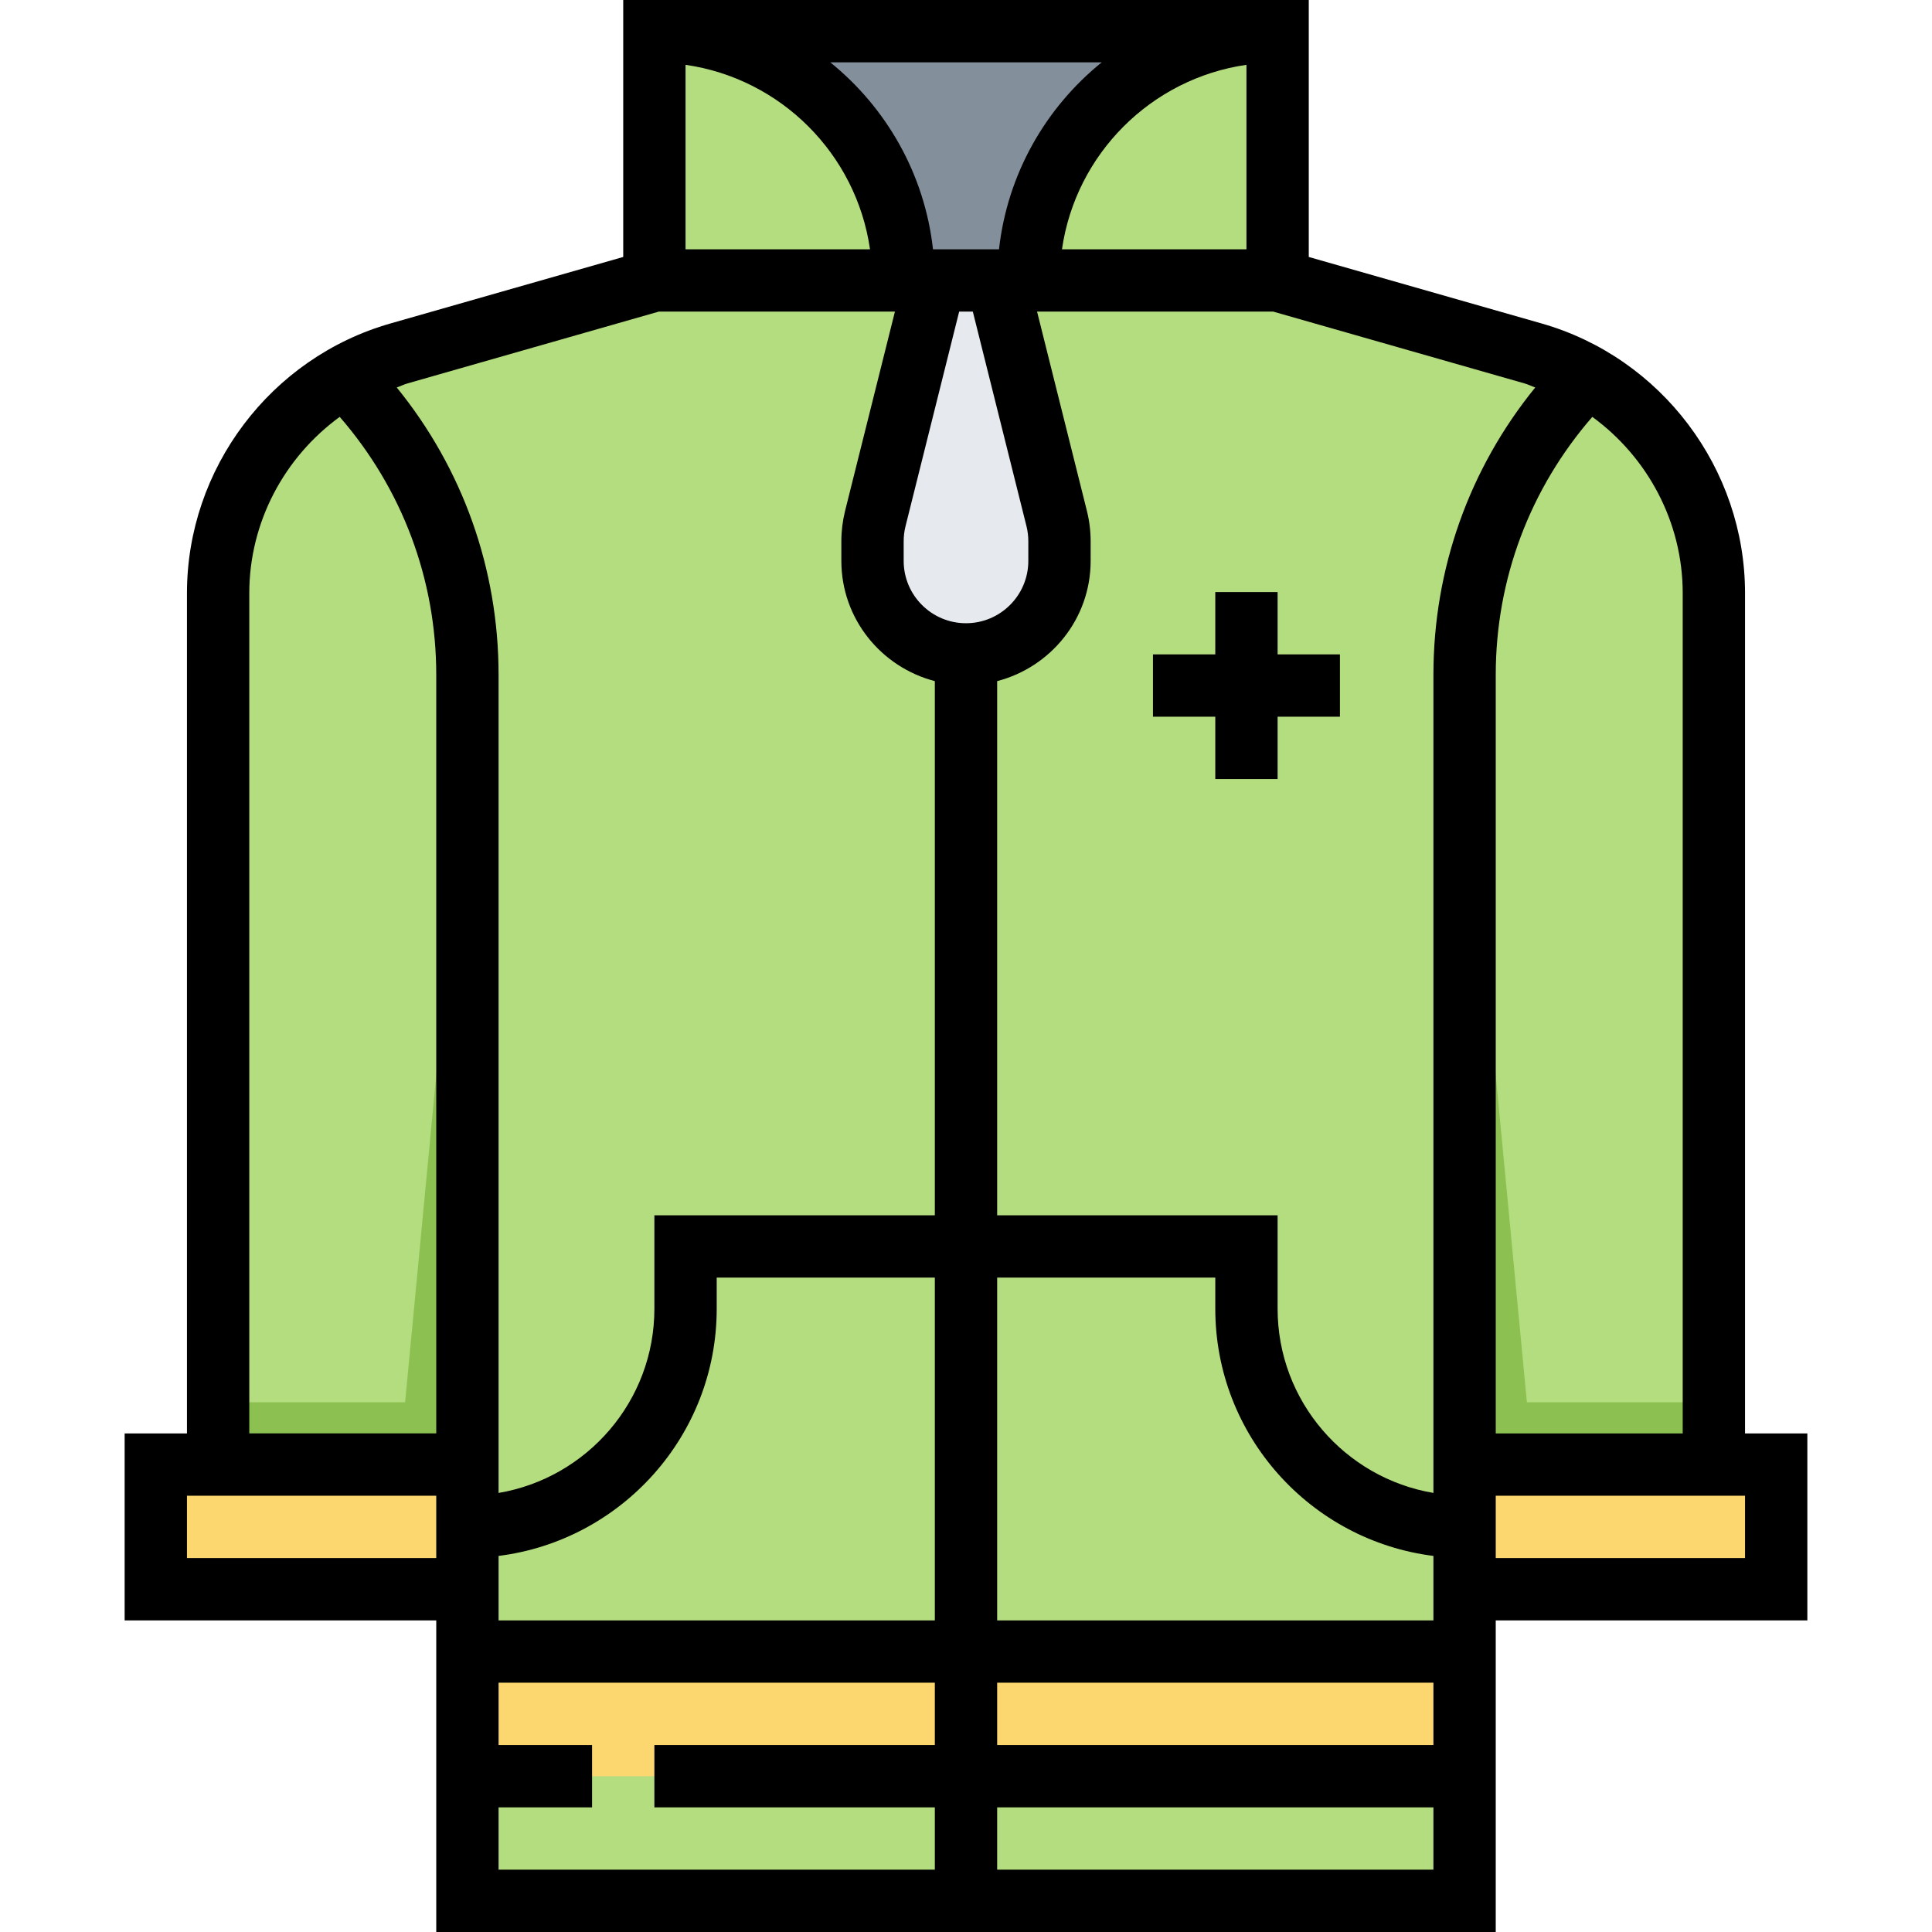 <svg height="496pt" viewBox="-32 0 496 496" width="496pt" xmlns="http://www.w3.org/2000/svg"><path d="m136 8h160v72.008h-160zm0 0" fill="#838f9b"/><path d="m408 152.273c0-23.449-12.879-44.402-32.641-55.562-.008-.008-.023-.008-.031-.016-1.953-1.102-3.922-2.145-6.008-3.039-2.488-1.137-5.047-2.152-7.734-2.922l-65.586-18.734h-160l-65.586 18.734c-2.695.77-5.246 1.785-7.734 2.922-2.078.895-4.055 1.945-6.008 3.039-.008.008-.023.008-.031.016-19.762 11.16-32.641 32.113-32.641 55.562v231.734h64v103.992h256v-103.992h64zm0 0" fill="#b4dd7f"/><path d="m88 424h256v32h-256zm0 0" fill="#fcd770"/><path d="m344 192 16 168h48v24h-64zm0 0" fill="#8cc152"/><path d="m88 192-16 168h-48v24h64zm0 0" fill="#8cc152"/><path d="m200 72c0-35.344-28.656-64-64-64v64zm0 0" fill="#b4dd7f"/><path d="m296 8c-35.344 0-64 28.656-64 64h64zm0 0" fill="#b4dd7f"/><path d="m8 376h80v32h-80zm0 0" fill="#fcd770"/><path d="m344 376h80v32h-80zm0 0" fill="#fcd770"/><path d="m216 168c-13.258 0-24-10.742-24-24v-5.047c0-1.961.238-3.914.719-5.824l15.281-61.129h16l15.281 61.137c.48 1.902.719 3.855.719 5.816v5.047c0 13.258-10.742 24-24 24zm0 0" fill="#e6e9ed"/><path d="m432 368h-16v-215.727c0-31.977-21.473-60.449-52.215-69.227l-59.785-17.078v-65.969h-176v65.969l-59.777 17.078c-30.75 8.785-52.223 37.25-52.223 69.227v215.727h-16v48h80v80h272v-80h80zm-32-215.727v215.727h-48v-194.742c0-24.617 8.809-47.832 24.793-66.234 14.191 10.344 23.207 27.031 23.207 45.25zm-176 263.727v-88h56v8c0 32.574 24.48 59.488 56 63.449v16.551zm112 16v16h-112v-16zm-240-32.551c31.52-3.961 56-30.875 56-63.449v-8h56v88h-112zm48-382.809c24.473 3.52 43.84 22.887 47.359 47.359h-47.359zm56 122.312c0-1.305.16-2.609.48-3.883l13.766-55.07h3.508l13.766 55.055c.32 1.289.48 2.594.48 3.898v5.047c0 8.824-7.176 16-16 16s-16-7.176-16-16zm88-122.312v47.359h-47.359c3.52-24.473 22.887-43.84 47.359-47.359zm74.145 82.832c-16.93 20.816-26.145 46.582-26.145 73.785v210.023c-22.664-3.824-40-23.539-40-47.281v-24h-72v-137.137c13.762-3.574 24-16 24-30.863v-5.047c0-2.602-.32-5.199-.953-7.762l-12.801-51.191h60.633l64.504 18.434c.961.27 1.824.719 2.762 1.039zm-111.297-83.473c-14.391 11.633-24.223 28.664-26.375 48h-16.945c-2.152-19.336-11.984-36.367-26.375-48zm-113.727 64h60.633l-12.809 51.207c-.625 2.547-.945 5.145-.945 7.746v5.047c0 14.863 10.238 27.289 24 30.863v137.137h-72v24c0 23.734-17.336 43.449-40 47.281v-210.023c0-27.203-9.223-52.969-26.145-73.785.938-.32 1.801-.77 2.762-1.039zm-105.121 72.273c0-18.219 9.016-34.906 23.215-45.25 15.977 18.402 24.785 41.617 24.785 66.234v194.742h-48zm-16 247.727v-16h64v16zm80 64h24v-16h-24v-16h112v16h-72v16h72v16h-112zm128 16v-16h112v16zm192-80h-64v-16h64zm0 0"/><path d="m296 152h-16v16h-16v16h16v16h16v-16h16v-16h-16zm0 0"/></svg>
